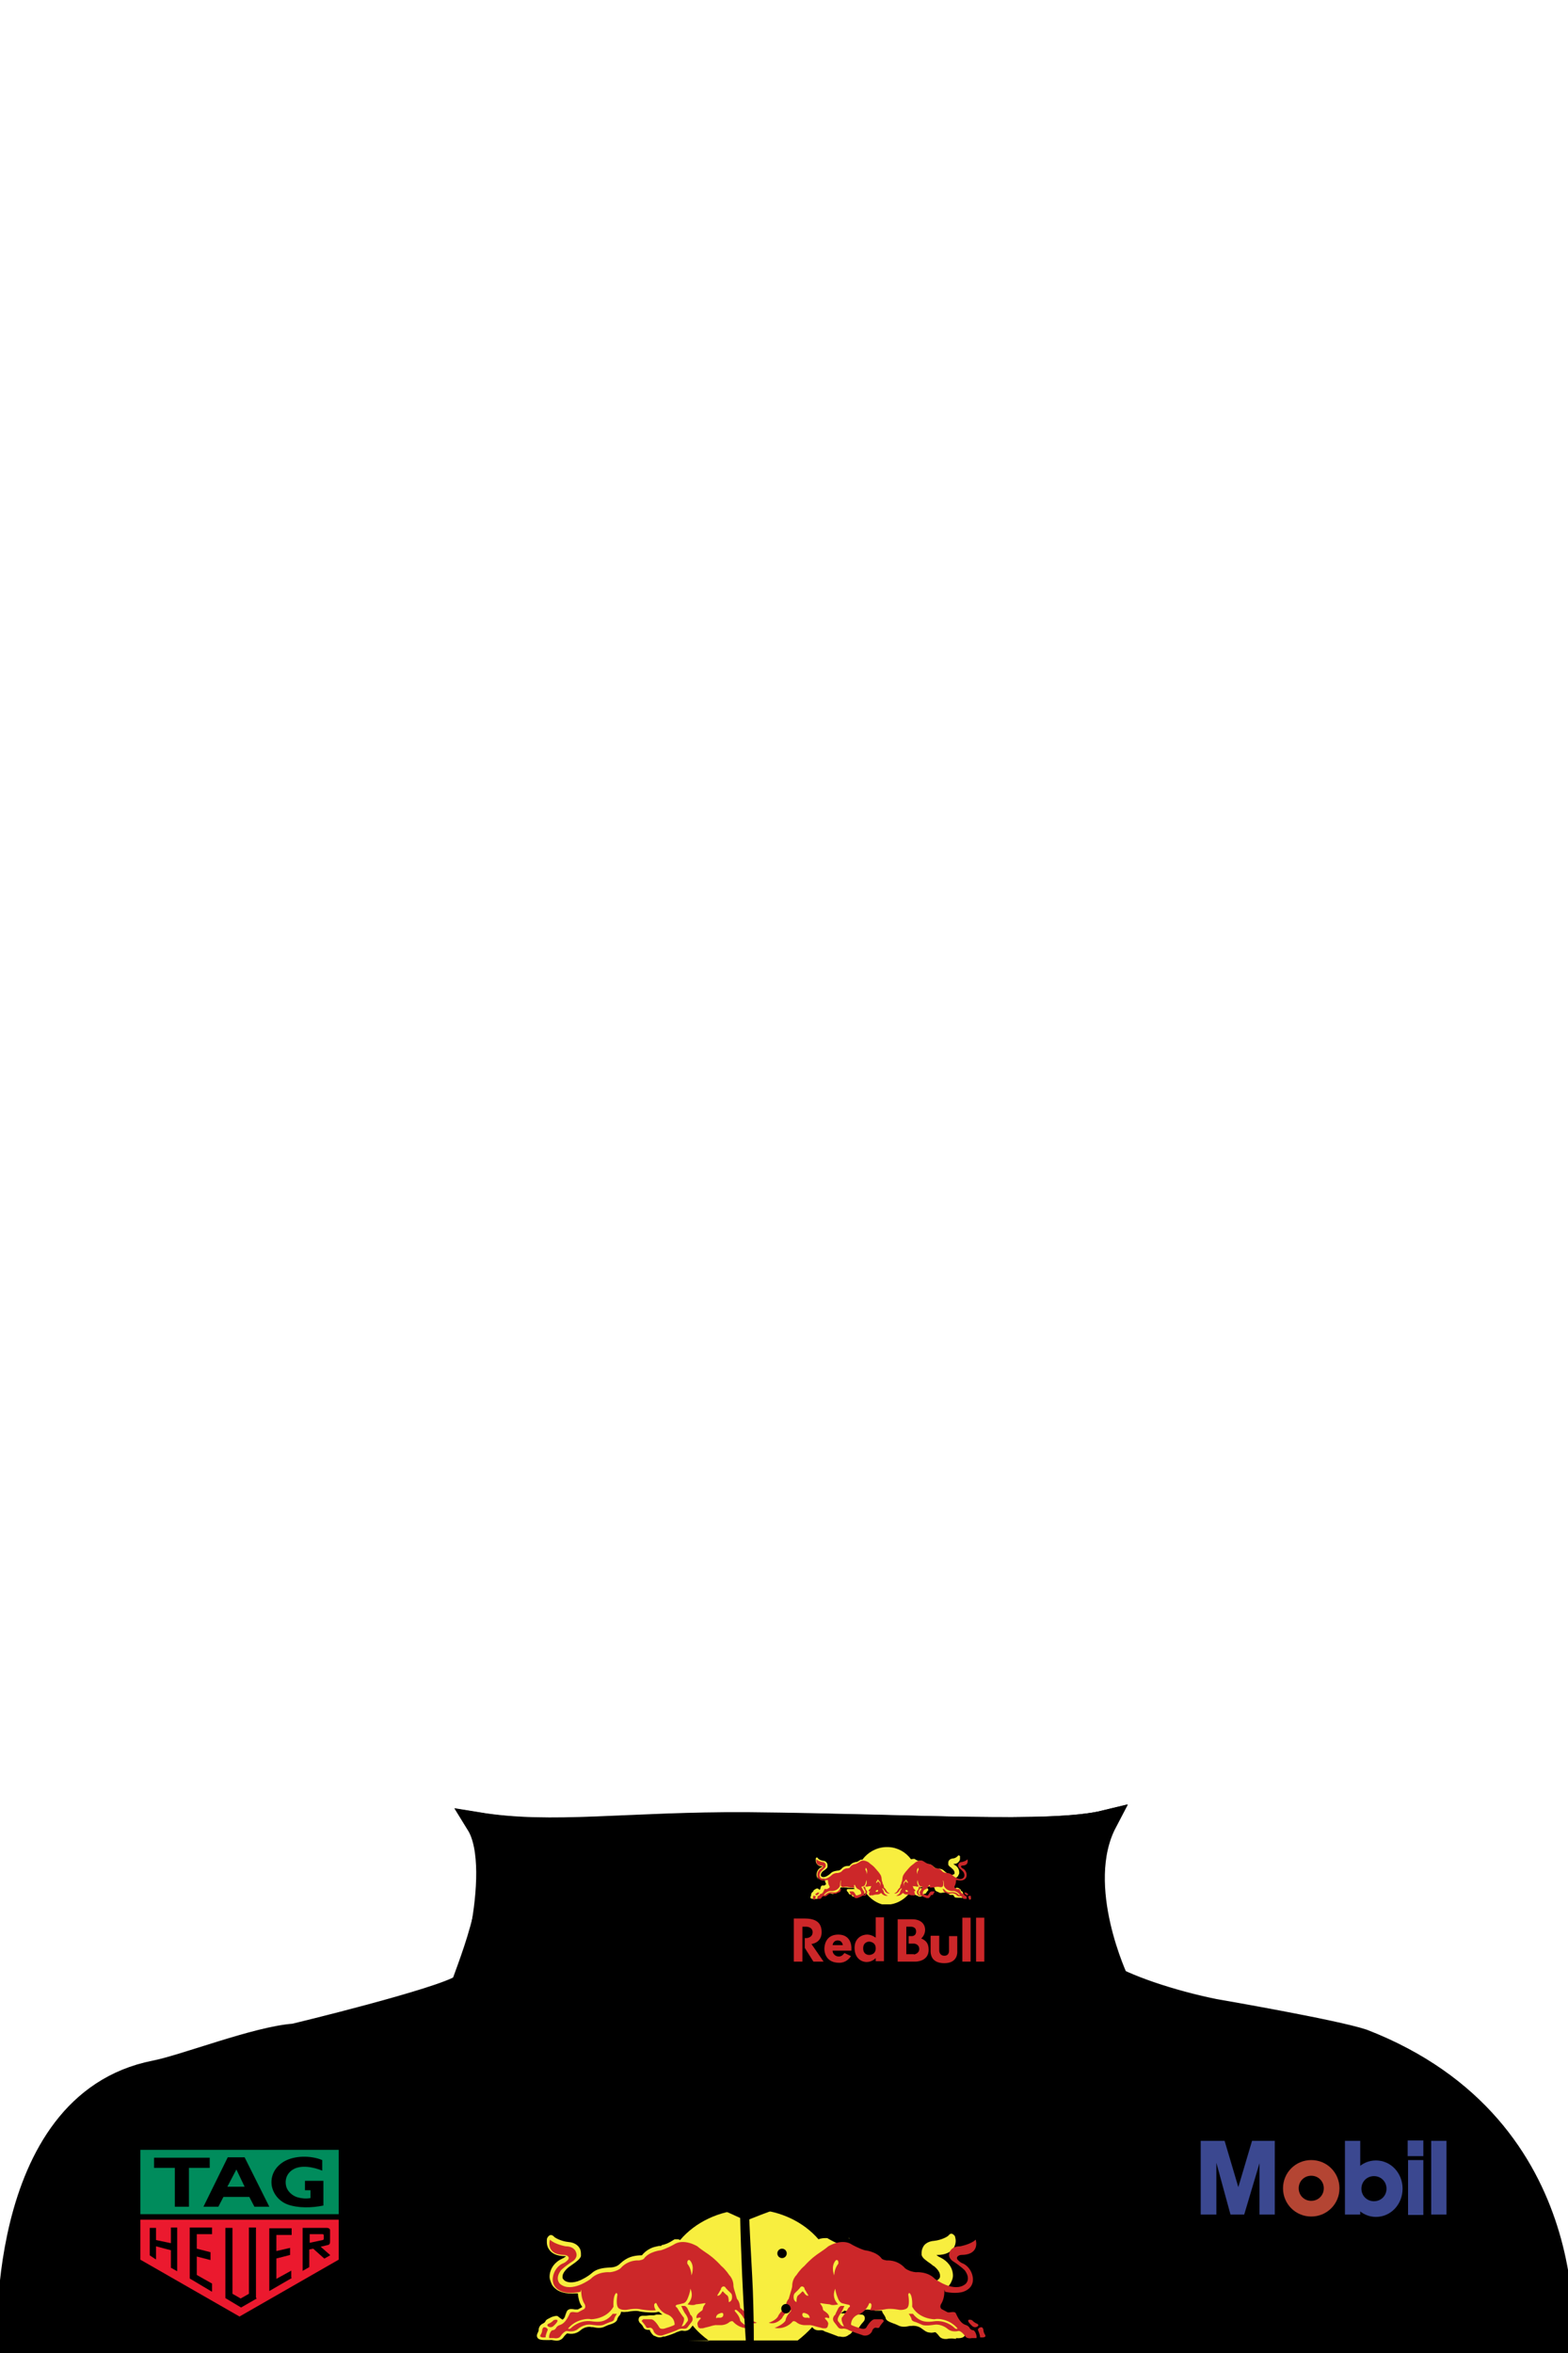 <?xml version="1.0" encoding="UTF-8"?>
<svg id="_x32_6" xmlns="http://www.w3.org/2000/svg" version="1.1" viewBox="0 0 400 600">
  <!-- Generator: Adobe Illustrator 29.4.0, SVG Export Plug-In . SVG Version: 2.1.0 Build 152)  -->
  <defs>
    <style>
      .st0 {
        stroke-miterlimit: 10;
        stroke-width: 3px;
      }
	  
	  .st0 {
        fill: $[secondary];
      } 
	  .st1 {
        fill: $[accent];
      }

      .st0, .st1, .st2 {
        stroke: #000;
      }

      .st3 {
        fill: #f8ee3f;
      }

      .st4, .st5, .st2 {
        fill: $[primary];
      }

      .st1, .st2 {
        stroke-width: 6px;
      }

      .st5, .st6, .st7, .st8, .st9, .st10 {
        fill-rule: evenodd;
      }

      .st6 {
        fill: #3b4890;
      }

      .st8 {
        fill: #eb192e;
      }

      .st11 {
        fill: #cc2729;
      }

      .st9 {
        fill: #008c5c;
      }

      .st10 {
        fill: #b44533;
      }
    </style>
  </defs>
  <g id="Layer_1">
    <g id="suit2">
      <path id="Shirt" class="st2" d="M281.2,502.8c5.6,3.7,17.7,7.7,28.6,9.9,0,0,30.8,5.3,37.9,7.7,57.4,22.3,50.4,79.7,50.4,79.7l-395.8-.2s-3.8-63.4,37.2-71.5c7.7-1.5,25.9-8.7,35.6-9.4,0,0,37.4-9,42.8-12.6.9,5.7,11.3-29.5,4-41.3,19,3.1,38.2-.2,68.9,0,42.8.4,77.3,2.9,91.1-.5-8.6,16.4-.8,38.2-.8,38.2Z"/>
      <path class="st3" d="M216.7,570.8c-.1,0-.2-.1-.3-.1h.3ZM215.5,570.5c-.1,0-.3,0-.4,0h.4ZM242.6,588.8h0s0,0,0,0ZM180.9,596.9c-1.5-1.1-3-2.4-4.2-3.9l-.4.5c-.7,1-1.7.9-2.2.8h-.1c-.2,0-.4,0-1.1.3h-.1c-.7.4-2.2.9-3.2,1.2h-.4c-1.1.5-1.8,0-2.3-.2h-.1c-.5-.4-.8-.9-1-1.3,0,0,0-.1,0-.2-.1,0-.2,0-.3,0-.9,0-1.2-.3-1.4-.7h0c-.1-.3-.6-.9-.8-1-.2-.2-.4-.6-.4-.8,0-.8.4-1,.9-1.1h1c0,0,.9-.1.9-.1.3,0,.9,0,1.1,0l.7-.2c.4,0,.9,0,1.5,0-.3-.2-.6-.4-.9-.7-.3,0-.6.1-.6.1-.8.2-3.7,0-4.7-.3-.5-.1-1.9,0-2.7.2h-.4c-.4.1-.9,0-1.3,0,0,.5-.3.9-.6,1.2-.1.2-.3.5-.3.6-.1.8-1.1,1.2-2.1,1.5-.4.1-.7.3-1,.4-1.1.6-2.2.4-3.1.2h-.4c-.7-.2-1.9,0-2.8.8-1.4,1.2-2.8.9-3.4.8-.2.1-.6.5-.9.9-.5.8-1.5,1.1-2.3.9h0c-.3,0-.8-.2-1.2-.1h-1c0,.1,0,0,0,0-.7,0-1.4,0-1.9-.3-.3-.2-.7-.7-.2-1.6.1-.2.2-.4.2-.6,0-.8.5-1.4.9-1.6.4-.2.7-.4.8-.6.1-.3.3-.5.7-.7.4-.2.9-.5,1.3-.6.4-.1,1-.3,1.3,0,.3.3,1.1.8,1.1.8.7-.5.6-1,1-1.9.4-1.1,1.5-.8,2.2-.7h0s.4,0,.4,0c0,0,.1,0,.1,0h.2c0,0,1.1-.6,1.1-.6,0,0,0,0,0,0,0,0,0-.2-.2-.4-.5-.7-.8-2-.9-3.1-.2,0-.3,0-.5,0-2.7.2-4.3-.4-5.2-1.2h0c-.5-.4-.9-.9-1.1-1.5-.2-.5-.4-1-.4-1.5,0-2.2,1.5-3.9,3.1-4.6.7-.3,1-.6,1.1-.7,0,0-.1,0-.2,0-2.2,0-3.3-.7-3.9-1.4-.5-.6-.8-1.3-.8-2.2s0-.8.2-1.2c.6-.9,1.2-.6,1.6-.2.2.3,1.8,1.2,3.7,1.4,1.4.1,2.2.7,2.6,1.2.5.6.6,1.2.6,1.8s0,.4,0,.6c-.2.7-1.1,1.4-2.4,2.3l-.7.5c-1,.8-1.6,1.7-1.6,2.4s0,.4.1.5c0,0,0,.1.1.2.5.7,1.8,1.1,3.7.5.9-.3,2.6-1.2,3.6-2.1,1.2-1.1,2.9-1.3,4.4-1.4,1.4,0,2.2-.4,2.8-1,1.8-1.7,3.4-2,5-2.1.6,0,.6,0,.7-.2.9-1,1.8-1.5,2.6-1.8.6-.2,1.2-.3,1.6-.4h.6c0-.1.1-.2.1-.2.9-.2,1.6-.4,3.3-1.5h0s0,0,0,0h0s0,0,0,0h0s0,0,0,0h0s0,0,0,0h0s0,0,0,0h0s0,0,0,0h0s0,0,0,0h0s0,0,0,0h0s0,0,0,0h0s0,0,0,0h0s0,0,0,0h0s0,0,0,0h0s0,0,0,0h0s0,0,0,0h0s0,0,0,0h0s0,0,0,0h0s0,0,0,0h0s0,0,0,0h0s0,0,0,0h0s0,0,0,0h0s0,0,0,0h0s0,0,0,0h0s0,0,0,0h0s0,0,0,0h0s0,0,0,0h0s0,0,0,0h0s0,0,0,0h0s0,0,0,0h0s0,0,0,0h0s0,0,0,0h0c0,0,.1,0,.2,0h0s0,0,0,0h0s0,0,0,0h0s0,0,0,0h0s0,0,0,0h0s0,0,0,0h0s0,0,0,0h0s0,0,0,0h0s0,0,0,0h0s0,0,0,0h0s0,0,0,0c.1,0,.2,0,.3,0h0s0,0,0,0c.1,0,.2,0,.3,0h0s0,0,0,0c.2,0,.4.1.6.2h0s0,0,0,0c3.8-4.5,9.9-7.5,16.7-7.8h0c.3,0,.7,0,1,0,.2,0,.4,0,.7,0,.1,0,.2,0,.3,0h0c.1,0,.2,0,.3,0,6.6.3,12.5,3.2,16.3,7.6.5-.2,1.1-.3,1.7-.3h0s0,0,0,0h0s0,0,0,0h0s0,0,0,0h0s0,0,0,0h0s0,0,0,0h0s0,0,0,0h0s0,0,0,0h0s0,0,0,0h0s0,0,0,0h0s0,0,0,0h0s0,0,0,0h0c.1,0,.3,0,.4,0h0s0,0,0,0h0s0,0,0,0h0s0,0,0,0h0s0,0,0,0h0s0,0,0,0h0s0,0,0,0h0s0,0,0,0h0s0,0,0,0h0s0,0,0,0h0s0,0,0,0h0c.1,0,.2,0,.3.1h0s0,0,0,0h0s0,0,0,0h0s0,0,0,0h0s0,0,0,0h0s0,0,0,0c1.2.7,1.9,1,2.5,1.3.3,0,.5.2.8.2h.1s.6.2.6.2c.3,0,.7.1,1,.2.9.3,2.1.8,3.2,2,0,0,.1.1.7.2,1.6.1,3.3.3,5,2.1.6.6,1.4.9,2.8,1,1.6.1,3.2.4,4.4,1.4,1,.9,2.7,1.8,3.6,2.1,1.9.6,3.2.2,3.7-.5.1-.1.2-.3.2-.5,0,0,0-.2,0-.3,0-.7-.6-1.6-1.6-2.4h-.1c0,0-.6-.5-.6-.5-1.3-.9-2.2-1.5-2.4-2.3,0-.2,0-.4,0-.6,0-.6.2-1.2.6-1.8.4-.5,1.2-1.1,2.6-1.2,1.9-.2,3.5-1.1,3.7-1.4.4-.5.9-.7,1.6.2.1.4.2.8.2,1.2,0,.8-.3,1.6-.8,2.2-.6.6-1.7,1.4-3.9,1.4s-.1,0-.2,0c.1.1.4.4,1.1.7,1.6.8,3.1,2.4,3.1,4.6,0,.5-.2,1.1-.4,1.5-.2.5-.5.9-.9,1.3,0,0-.1,0-.2.1-.9.7-2.4,1.3-4.9,1.2-.3,0-.5,0-.8,0,0,1.1-.4,2.4-.9,3.1-.1.2-.2.3-.2.4s0,0,0,0c0,0,1.1.6,1.1.6h.2c0,0,.1.1.1.1,0,0,.4,0,.4,0h0s0,0,0,0c.7,0,1.7-.3,2.2.7.1.3.2.5.3.8.1.5.3.8.7,1.1,0,0,.2-.2.5-.4.2-.2.4-.3.6-.5.3-.3.9-.1,1.3,0,.4.1,1,.5,1.3.6.4.2.6.4.7.7.1.3.4.5.8.6.4.2.9.8.9,1.6s0,.2,0,.3c0,0,0,.2.1.2.5.9.1,1.4-.2,1.6-.4.3-1.2.4-1.9.3v.2s-1-.1-1-.1c-.4,0-.9,0-1.2.1h0c-.7.1-1.7,0-2.2-.8,0,0,0,0,0,0-.3-.4-.7-.8-.9-.9-.3,0-.8.2-1.3.1-.5,0-1.1-.2-1.7-.7-.1,0-.2-.2-.3-.2-.9-.8-2.1-.9-2.8-.8h-.4c-.9.2-2.1.4-3.1-.2-.3-.1-.6-.3-1-.4-1-.4-2-.7-2.1-1.5,0-.1-.2-.4-.3-.6-.1-.2-.3-.4-.4-.6-.1-.2-.2-.4-.2-.6-.3,0-.6,0-1,0-.1,0-.2,0-.3,0h-.4c-.7-.2-2.2-.4-2.6-.2-.9.3-3.9.4-4.7.3,0,0-.3,0-.6-.1-.3.2-.6.5-.9.7.6,0,1.1,0,1.5,0l.7.2c.2,0,.8,0,1.1,0h.9c0,0,1,.1,1,.1.5,0,1,.3.9,1.1,0,.3-.2.6-.4.8-.1.1-.7.8-.8,1h0c-.2.4-.5.8-1.4.8-.1,0-.2,0-.3,0,0,0,0,.2,0,.2-.2.4-.5.9-1,1.2h-.1c-.4.4-1.2.8-2.3.5h-.4c-1-.4-2.4-.9-3.2-1.2h-.1c-.7-.4-.8-.4-1.1-.4h-.1c-.5,0-1.5.2-2.2-.8h0c-1.1,1.2-2.4,2.4-3.7,3.4h-28Z"/>
      <path class="st11" d="M148.3,583.8s-.2,1.9.7,3.5c0,0,.7.9,0,1.5l-1.5.8s-.2.1-.9,0c0,0-.9-.2-1.2.2,0,0-.3.7-.6,1.2,0,0-.7,1.4-1.8,1.8,0,0-.9.2-1.2.9,0,0-.3.5-.9.5,0,0-.4.1-.7,1,0,0-.2.5-.1,1,0,0,.7,0,1.2,0,0,0,1.2.3,1.7-.5,0,0,1-1.5,1.8-1.3,0,0,1.5.4,2.6-.5,0,0,1.5-1.4,3.5-1.1,0,0,2.3.4,3.1,0,0,0,1.5-.7,2-.8,0,0,.7-.2.7-.8,0,0,.4-.9.7-1.2h-1.1s-1,1.5-2.7,1.9c0,0-.9.3-2.8,0,0,0-2.7-.5-5.1,1.7,0,0-.3.4-.8.2,0,0,1.3-1.9,4.2-2.4,0,0,.9-.2,1.7,0,0,0,3.9,0,5.7-3.2,0,0-.2-2.8.7-3.5,0,0,.3,0,.3.5,0,0-.6,3,.5,3.5,0,0,.6.4,1.8.3,0,0,1.8-.4,3.3-.2,0,0,2.3.5,4.2.3,0,0-.5-.7-.4-1.5,0,0,.3-.6.6-.2,0,0,.7,2.1,2.8,2.8,0,0,1.8.6,1.8,2.6,0,0-.3.3-2.7,1,0,0-.9.2-1.2-.3,0,0-1.2-2.2-2.2-2.1h-1.9c0,.1-.7.3-.2.7,0,0,.7.8.9,1.2,0,0,0,.4.7.3,0,0,.9-.4,1.3,1,0,0,.4.7,1.2.9,0,0,.7.2,1.3-.1,0,0,3.1-1,3.7-1.4,0,0,.7-.3,1.2-.2,0,0,.9.2,1.3-.5l1-1.3s.2-.3.2-.7c0,0,0-.4-.3-.8,0,0-.4-.3-.4-.6l-.7-1.4s-.3-.4-.6-.5h-.9c0,0,.6,1.5,1.1,2.1,0,0,.6.8.6,1.4,0,0,0,.4-.2.5,0,0-.2.3-.3.4,0,0-.3.5-.5.6,0,0-.4.2-.5.2,0,0-.2,0,0-.2,0,0,.5-1,.5-1.5,0,0,.1-.5-.3-.8,0,0-1-1.4-1.2-1.8,0,0-.3-.6-.5-.6,0,0-.4-.4.2-.6,0,0,1.4-.3,1.7-.4,0,0,.7-.2,1.1-1.4,0,0,.6-1.4.6-2.3,0,0,1.2,2-.7,4,0,0,1.5.4,2.1,0,0,0,1.9-.2,2.2-.3,0,0,.5,0,.2.2,0,0-.6.7-.6,1.2,0,0,0,.4-.4.6,0,0-1.1.7-1.2,1.3,0,0-.2.6.2.5,0,0,.6-.3.9,0,0,0,0,0-.2.3,0,0-.6.5-.7,1.1,0,0,.1.8.3,1,0,0,.3.3.7.2,0,0,.1,0,.3,0,0,0,.2,0,.8-.2,0,0,.9-.2,1.2-.3,0,0,1.1-.4,1.7-.3,0,0,.4,0,.8,0,0,0,1.4.1,2.4-.8,0,0,.7-.5,1,0,0,0,1.7,2,4.5,1.5,0,0-2.2-.8-2.8-1.9,0,0,0-.9-1.2-2.2,0,0-.4-.4,0-.5,0,0,.2-.1.6.3,0,0,1.1.9,1.5,1.8,0,0,1.4,1.8,3.4,1.2,0,0-1.6-.5-2.3-1.5,0,0-.5-1.3-2-2.3,0,0,0-1.5-.8-2.3,0,0-.4-1.4-.5-1.7,0,0-.4-1.2-.4-1.6,0,0,.1-1.6-1.1-2.8,0,0-.8-1.3-2-2.3,0,0-.9-1-1.6-1.6,0,0-.9-.9-2.9-2.2,0,0-.9-.6-1.6-1.2,0,0-3.5-2.2-6.1-.4,0,0-1.8,1-3.2,1.4,0,0-3,.3-4.3,2.1,0,0-.1.3-1.3.5,0,0-2.7-.3-4.7,2,0,0-.9.8-2.7,1,0,0-3-.3-4.9,1.7,0,0-4.9,3.7-7.8,1.3,0,0-1.5-1.2.2-3.5,0,0,1.1-1.1,3-2.3,0,0,1.5-.9.8-2.4,0,0-.4-1.4-2.6-1.4,0,0-2.8-.5-4-1.7,0,0-1.3,3.9,3.8,3.9,0,0,1.3.2.9,1.1,0,0-.6.8-1.5,1.1,0,0-1.5.6-2.2,2.5,0,0-1.5,3.4,2.2,4.7,1.4.4,3.1.3,4.6,0h0ZM141.1,591.7c.2-.1.5-.2.8-.2.6.1.2.6.2.6-.2.4-1,1.1-1,1.1-.7.5-1.3,0-1.3,0-.5-.4.2-.7.2-.7.4-.1,1.1-.7,1.1-.7ZM139.6,593.8s.2.1.1.4c0,0-.6,1.3-.5,1.8,0,0-1.2.2-1.4-.3,0,0,0-.2.2-.5,0,0,.2-.3.3-.8,0,0,0-1.3.9-.9.2,0,.3.2.5.4h0ZM182.9,591.1c-.2,0-.3,0-.2-.3.1-.6.7-.8.7-.8,1-.5,1.1,0,1.1,0,.2.9-.7,1-.7,1-.2,0-.9,0-.9,0ZM185.9,587c0-.4,0-1.4-.4-1.7-.2-.1-.9-.8-.9-.8-.1-.2-.2-.2-.2-.2-.2,0-.3.3-.3.3-.5.9-1.1.8-1.1.8,0-.2.1-.3.1-.3.3-.4.5-.9.8-1.3,0-.2.1-.4.1-.4.5-.7,1-.2,1-.2.2.4,1.4,1.5,1.4,1.5.3.3.3.5.3.5.3,1.6-.7,1.8-.7,1.8h0ZM175.4,577.2c-.2-.2,0-.5,0-.7.4-.5.7,0,.7,0,1.2,1.5.3,3.7.3,3.7-.1-2-1.1-3-1.1-3h0ZM240.9,583.8s.2,1.9-.7,3.5c0,0-.7.9,0,1.5l1.5.8s.2.1.9,0c0,0,.9-.2,1.2.2,0,0,.3.7.6,1.2,0,0,.7,1.4,1.8,1.8,0,0,.9.2,1.2.9,0,0,.3.5.9.5,0,0,.4.1.7,1,0,0,.2.5.1,1,0,0-.7,0-1.2,0,0,0-1.2.3-1.7-.5,0,0-1-1.5-1.8-1.3,0,0-1.5.4-2.6-.5,0,0-1.5-1.4-3.5-1.1,0,0-2.3.4-3.1,0,0,0-1.5-.7-2-.8,0,0-.7-.2-.7-.8,0,0-.4-.9-.7-1.2h1.1s1,1.5,2.7,1.9c0,0,.9.3,2.8,0,0,0,2.7-.5,5.1,1.7,0,0,.3.4.8.2,0,0-1.3-1.9-4.2-2.4,0,0-.9-.2-1.7,0,0,0-3.9,0-5.7-3.2,0,0,.2-2.8-.7-3.5,0,0-.3,0-.3.5,0,0,.6,3-.5,3.5,0,0-.6.4-1.8.3,0,0-1.8-.4-3.3-.2,0,0-2.3.5-4.2.3,0,0,.5-.7.4-1.5,0,0-.3-.6-.6-.2,0,0-.7,2.1-2.8,2.8,0,0-1.8.6-1.8,2.6,0,0,.3.3,2.7,1,0,0,.9.2,1.2-.3,0,0,1.2-2.2,2.2-2.1h1.9c0,.1.6.3.2.7,0,0-.7.8-.9,1.2,0,0,0,.4-.7.3,0,0-.9-.4-1.3,1,0,0-.4.7-1.2.9,0,0-.7.2-1.3-.1,0,0-3.1-1-3.7-1.4,0,0-.7-.3-1.2-.2,0,0-.9.2-1.3-.5l-1-1.3s-.2-.3-.2-.7c0,0,0-.4.3-.8,0,0,.4-.3.4-.6l.7-1.4s.3-.4.6-.5h.9c0,0-.6,1.5-1.1,2.1,0,0-.6.8-.6,1.4,0,0,0,.4.2.5,0,0,.2.3.3.4,0,0,.3.5.5.6,0,0,.4.2.5.2,0,0,.2,0,0-.2,0,0-.5-1-.5-1.5,0,0-.1-.5.3-.8,0,0,1-1.4,1.2-1.8,0,0,.3-.6.5-.6,0,0,.4-.4-.2-.6,0,0-1.4-.3-1.7-.4,0,0-.7-.2-1.1-1.4,0,0-.6-1.4-.6-2.3,0,0-1.2,2,.7,4,0,0-1.5.4-2.1,0,0,0-1.9-.2-2.2-.3,0,0-.5,0-.2.2,0,0,.6.7.6,1.2,0,0,0,.4.4.6,0,0,1.1.7,1.2,1.3,0,0,.2.6-.2.5,0,0-.6-.3-.9,0,0,0,0,0,.2.3,0,0,.6.5.7,1.1,0,0-.1.8-.3,1,0,0-.3.3-.7.2,0,0-.1,0-.3,0,0,0-.2,0-.8-.2,0,0-.9-.2-1.2-.3,0,0-1.1-.4-1.7-.3,0,0-.4,0-.8,0,0,0-1.4.1-2.4-.8,0,0-.7-.5-1,0,0,0-1.7,2-4.5,1.5,0,0,2.2-.8,2.8-1.9,0,0,0-.9,1.2-2.2,0,0,.4-.4,0-.5,0,0-.2-.1-.6.3,0,0-1.1.9-1.5,1.8,0,0-1.4,1.8-3.4,1.2,0,0,1.6-.5,2.3-1.5,0,0,.5-1.3,2-2.3,0,0,0-1.5.8-2.3,0,0,.4-1.4.5-1.7,0,0,.4-1.2.4-1.6,0,0-.1-1.6,1.1-2.8,0,0,.8-1.3,2-2.3,0,0,.9-1,1.6-1.6,0,0,.9-.9,2.9-2.2,0,0,.9-.6,1.6-1.2,0,0,3.5-2.2,6.1-.4,0,0,1.8,1,3.2,1.4,0,0,3,.3,4.3,2.1,0,0,.1.3,1.3.5,0,0,2.7-.3,4.7,2,0,0,.9.8,2.7,1,0,0,3-.3,4.9,1.7,0,0,4.9,3.7,7.8,1.3,0,0,1.5-1.2-.2-3.5,0,0-1.1-1.1-3-2.3,0,0-1.5-.9-.8-2.4,0,0,.4-1.4,2.6-1.4,0,0,2.8-.5,4-1.7,0,0,1.3,3.9-3.8,3.9,0,0-1.3.2-.9,1.1,0,0,.6.8,1.5,1.1,0,0,1.5.6,2.2,2.5,0,0,1.5,3.4-2.2,4.7-1.4.4-3.1.3-4.6,0h0ZM248.1,591.7c-.2-.1-.5-.2-.8-.2-.6.1-.2.6-.2.6.2.4,1,1.1,1,1.1.7.5,1.3,0,1.3,0,.5-.4-.2-.7-.2-.7-.4-.1-1.1-.7-1.1-.7ZM249.6,593.8s-.2.1-.1.4c0,0,.6,1.3.5,1.8,0,0,1.2.2,1.4-.3,0,0,0-.2-.2-.5,0,0-.2-.3-.3-.8,0,0,0-1.3-.9-.9-.2,0-.3.2-.5.4h0ZM206.3,591.1c.2,0,.3,0,.2-.3-.1-.6-.7-.8-.7-.8-1-.5-1.1,0-1.1,0-.2.9.7,1,.7,1,.2,0,.9,0,.9,0h0ZM203.2,587c0-.4,0-1.4.4-1.7.2-.1.9-.8.9-.8.1-.2.2-.2.2-.2.2,0,.4.3.4.3.5.9,1.1.8,1.1.8,0-.2-.1-.3-.1-.3-.3-.4-.5-.9-.8-1.3,0-.1-.1-.2-.1-.4-.5-.7-1-.2-1-.2-.2.4-1.4,1.5-1.4,1.5-.2.2-.2.3-.3.5-.3,1.6.7,1.8.7,1.8h0ZM213.8,577.2c.2-.2,0-.5,0-.7-.4-.5-.7,0-.7,0-1.2,1.5-.3,3.7-.3,3.7.1-2,1.1-3,1.1-3h0Z"/>
      <path class="st0" d="M190.3,564.6s-65.2-31-81.4-16.7c-10.7-6.8-31.3-17.7-46.2-8.3-5.2-6.3-24.9-9.1-24.9-9.1l12.3-5,17.7-4.7,17.2-3.9,13-3.1,13.6-4.7,11.7-2.6h15.7l132.3-.8h12.3l5.7,1.6,7.8,3.1,14.9,3.1,24.5,5,9.4,1.6,9.7,4.4,11.3,7.8s-30.8-2.6-37,7.8c-9.1-3.4-29.5-7-47.2,9.9-22.7-13.6-92.3,14.6-92.3,14.6Z"/>
      <path d="M196,505.5c-12.2,8.8-5.5,94.8-5.5,94.8h1.8s.1-10.1-.4-19.6-.7-12.2-.9-18.9c-.4-18.4,1.1-37.7,2.7-43.5,3.4-12.1,2.3-12.7,2.3-12.7Z"/>
      <circle cx="200.5" cy="523.5" r="1.2"/>
      <circle cx="199.5" cy="538.7" r="1.2"/>
      <circle cx="198.5" cy="556.7" r="1.2"/>
      <circle cx="199.5" cy="574.6" r="1.2"/>
      <circle cx="200.5" cy="588.7" r="1.2"/>
    </g>
  </g>
  <path id="Shirt-neck" class="st1" d="M118,506.4c3.8-10.5,11.4-29.4,4.1-41.2,19,3.1,38.2-.2,68.9,0,42.8.4,77.2,2.7,91-.6-8.6,16.4,3.1,40.7,3.1,40.7l-167.1,1.2Z"/>
  <path d="M173.1,467.8c-5.5,3.5-2.4,37.7-2.4,37.7h.8s-.9-27.8.6-32.6,1-5.1,1-5.1Z"/>
  <circle cx="175.9" cy="479.2" r="1.2"/>
  <circle cx="175.9" cy="491.3" r="1.2"/>
  <g>
    <path class="st10" d="M327.3,558c0-4,3.2-7.2,7.2-7.2s7.2,3.2,7.2,7.2-3.2,7.2-7.2,7.2-7.2-3.2-7.2-7.2h0ZM334.5,561.2c1.8,0,3.2-1.4,3.2-3.2s-1.4-3.2-3.2-3.2-3.2,1.4-3.2,3.2,1.4,3.2,3.2,3.2h0Z"/>
    <path class="st6" d="M306.3,545.9h6.1l3.5,11.8,3.5-11.8h5.8v18.8h-3.9v-13.1l-3.9,13.1h-3.5l-3.6-13.2v13.2h-4v-18.9ZM343.1,545.9h3.9v18.8h-3.9v-18.8Z"/>
    <path class="st6" d="M344.2,558.1c0-4,3-7.2,6.8-7.2s6.8,3.2,6.8,7.2-3,7.2-6.8,7.2c-3.7,0-6.8-3.2-6.8-7.2ZM350.5,561.3c1.8,0,3.2-1.4,3.2-3.2,0-1.8-1.4-3.2-3.2-3.2h0c-1.8,0-3.2,1.4-3.2,3.2,0,1.8,1.4,3.2,3.2,3.2ZM365.1,545.9h3.9v18.8h-3.9v-18.8ZM359.2,550.8h3.9v14h-3.9v-14h0ZM363.1,549.8v-4h-4v4h4Z"/>
    <path class="st7" d="M350.7,592v-22.6h-22.6v22.6h22.6Z"/>
    <path class="st5" d="M338.4,571.1h3.7v18.9h-4.1v-14.7h-2.8v-2.7s2.6.5,3.2-1.4h0Z"/>
  </g>
  <g id="layer1">
    <path id="path39462" class="st7" d="M32.9,577.9v-32.6h56.5s0,32.6,0,32.6l-28.2,16.2-28.2-16.2Z"/>
    <path id="path39464" class="st4" d="M34.4,546.7h0v30.4l26.8,15.4h0s0,0,0,0l26.7-15.4h0v-30.4h-53.5Z"/>
    <path id="path39466" class="st9" d="M35.8,548.2v16.4h50.6v-16.4h-50.6Z"/>
    <path id="path39468" class="st8" d="M35.8,566v10.2l25.3,14.5,25.3-14.5v-10.2h-50.6Z"/>
    <path id="path39470" class="st5" d="M48.2,562.7v-9.9h5.3v-2.6h-14.2v2.6h5.3v9.9h3.7Z"/>
    <path id="path39472" class="st5" d="M82.5,562.4c-2.9.6-6.5.7-9.2-.3-2.3-.9-3.7-2.9-4-4.9-.3-2.4.8-4.6,3.1-6,2.7-1.6,6.9-1.6,9.8-.4v2.7c-2.2-.9-5.5-1.6-7.6-.2-1.5,1-2,2.6-1.6,4.2.3,1.2,1.5,2.4,2.9,2.8,1,.3,2.2.4,3.3.2v-2h-1.4s0-2.4,0-2.4h4.7v6.5Z"/>
    <path id="path39474" class="st5" d="M60.3,553.2l-2.3,4.4h4.4l-2.1-4.4ZM57,560.2l-1.3,2.5h-3.8l6.2-12.6h4.3l6.3,12.6h-3.8l-1.3-2.5h-6.5Z"/>
    <path id="path39476" class="st4" d="M65.3,585.9v-17.9h0c0,0-1.8,0-1.8,0h0v16.9l-2.1,1.2-2.1-1.2v-16.8h0c0,0-1.8,0-1.8,0h0s0,0,0,0v17.9h0c0,0,4,2.4,4,2.4h0l4-2.3h0Z"/>
    <path id="path39478" class="st4" d="M54,584.3h.1v-2h0c0,0-3.9-2.2-3.9-2.2v-4.7l3.5.9h0v-2h0c0,0-3.5-.9-3.5-.9v-3.7h3.9v-1.7h0c0,0-5.7,0-5.7,0h0v13h0c0,0,5.7,3.4,5.7,3.4Z"/>
    <path id="path39480" class="st4" d="M74.3,580.7v-1.7h0c0,0,0,0,0,0l-3.8,2.1v-5.2l3.5-.9h0v-1.8h0c0,0,0,0,0,0l-3.5.8v-4.1h3.9v-1.7h0c0,0-5.7,0-5.7,0h0v16h0c0,0,0,0,0,0l5.7-3.3h0Z"/>
    <path id="path39482" class="st4" d="M43.5,578.2l1.6.9h.1v-11.1h0c0,0-1.6,0-1.6,0h0v4l-3.8-.8v-3.1h0c0,0-1.6,0-1.6,0h0s0,0,0,0v7h0c0,0,1.5,1,1.5,1h.1v-3.3l3.8,1v4.5h0Z"/>
    <path id="path39484" class="st4" d="M79,569.7h3.3c.1,0,.3.1.3.3v.8c0,.2,0,.3-.3.4l-3.3.7v-2.2ZM77.3,579h0l1.6-.9h0v-4.5l1-.2,2.8,2.5h.1s1.4-.8,1.4-.8h0c0,0,0-.1,0-.1l-2.4-2.1,1.7-.4c.6-.1.7-.4.7-1v-2.8c0-.4-.4-.6-.8-.6h-6.2v11h0"/>
  </g>
  <g id="puma">
    <g id="M-02-Footer_desktop">
      <g id="puma_logo_footer">
        <path id="Shape" class="st4" d="M91.8,519.4c-.1,0-.3.5-.6.8-.2.2-.4.2-.6.4,0,0,0,.2,0,.4-.1.3-.5.3-.5.6s.3.4.6.7c.2.2.3.3.5.4.2,0,.6-.2.9,0,.3,0,.5.1.6.4s0,.6-.3.5c-.1,0-.6-.2-1.1-.1-.7,0-1.4.3-1.5,1,0,.4.5.9.9.8.3,0,.2-.5.4-.7.3-.2,1.6.8,2.9.8s.9-.1,1.3-.5c0,0,0-.1.1-.1s.1,0,.2,0c1,.8,1.8,2.5,5.6,2.5.5,0,1.1.2,1.6.7.4.4.7,1,.9,1.7.4,1,1.1,1.9,2.1,2.9,0,0,.9.7,1,.7,0,0,0,.2,0,.2,0,.6-.1,2.4,1.3,2.5.3,0,.3-.2.3-.4,0-.3,0-.6.1-.9.2-.4-.5-.6-.5-1.6,0-.7-.6-.6-.9-1.1-.2-.3-.3-.5-.3-.9,0-2.2-.5-3.6-.7-3.9-.2-.3-.4-.4-.2-.5,1.1-.7,1.4-1.4,1.4-1.4.6-1.4,1.1-2.7,1.9-3.2.1-.1.5-.4.8-.5.7-.3,1.1-.5,1.3-.7.3-.3.6-1,.3-1.3-.4-.5-1-.1-1.3,0-2.1,1.2-2.4,3.4-3.1,4.6-.6,1-1.5,1.7-2.3,1.8-.6,0-1.3,0-2-.4-1.6-.7-2.5-1.6-2.8-1.8-.4-.3-3.8-3.6-6.6-3.8,0,0-.3-.7-.4-.7-.2,0-.4.4-.6.5-.2,0-.4-.4-.5-.4Z"/>
      </g>
    </g>
  </g>
  <g id="puma1" data-name="puma">
    <g id="M-02-Footer_desktop1" data-name="M-02-Footer_desktop">
      <g id="puma_logo_footer1" data-name="puma_logo_footer">
        <path id="Shape1" data-name="Shape" class="st4" d="M297.1,518.3c-.1,0-.3.5-.6.8-.2.2-.4.2-.6.4,0,0,0,.2,0,.4-.1.3-.5.3-.5.6s.3.4.6.7c.2.2.3.3.5.4.2,0,.6-.2.9,0,.3,0,.5.1.6.4s0,.6-.3.5c-.1,0-.6-.2-1.1-.1-.7,0-1.4.3-1.5,1,0,.4.5.9.9.8.3,0,.2-.5.4-.7.3-.2,1.6.8,2.9.8s.9-.1,1.3-.5c0,0,0-.1.1-.1s.1,0,.2,0c1,.8,1.8,2.5,5.6,2.5.5,0,1.1.2,1.6.7.4.4.7,1,.9,1.7.4,1,1.1,1.9,2.1,2.9,0,0,.9.7,1,.7,0,0,0,.2,0,.2,0,.6-.1,2.4,1.3,2.5.3,0,.3-.2.3-.4,0-.3,0-.6.1-.9.2-.4-.5-.6-.5-1.6,0-.7-.6-.6-.9-1.1-.2-.3-.3-.5-.3-.9,0-2.2-.5-3.6-.7-3.9-.2-.3-.4-.4-.2-.5,1.1-.7,1.4-1.4,1.4-1.4.6-1.4,1.1-2.7,1.9-3.2.1-.1.5-.4.8-.5.7-.3,1.1-.5,1.3-.7.3-.3.6-1,.3-1.3-.4-.5-1-.1-1.3,0-2.1,1.2-2.4,3.4-3.1,4.6-.6,1-1.5,1.7-2.3,1.8-.6,0-1.3,0-2-.4-1.6-.7-2.5-1.6-2.8-1.8-.4-.3-3.8-3.6-6.6-3.8,0,0-.3-.7-.4-.7-.2,0-.4.4-.6.5-.2,0-.4-.4-.5-.4Z"/>
      </g>
    </g>
  </g>
  <path class="st3" d="M226.2,486.4s0,0,.1,0h-.1ZM226.5,486.5c0,0,.1,0,.2,0h-.2ZM226.9,486.5s0,0,.1,0h-.1ZM227.1,486.5s0,0,.1,0h-.1ZM227.3,486.5s0,0,.1,0h-.1ZM227.5,486.5c.1,0,.2,0,.3,0h-.3ZM227.9,486.5c0,0,.1,0,.2,0h-.2ZM228.1,486.5s0,0,.1,0h-.1ZM228.2,486.5s0,0,.1,0h-.1ZM228.6,486.5s0,0,.1,0h-.1ZM235.3,474.1s0,0-.1,0h.1ZM234.9,474c0,0-.1,0-.2,0h.2ZM244.5,481.4h0s0,0,0,0ZM208.8,479.3c-.2-.2-.3-.4-.4-.6,0-.2-.1-.4-.1-.6,0-.9.5-1.6,1.1-1.9.3-.1.4-.2.4-.3,0,0,0,0,0,0-.8,0-1.2-.3-1.4-.6-.2-.2-.3-.5-.3-.9s0-.3,0-.5c.2-.4.4-.3.6,0,0,.1.6.5,1.3.6.5,0,.8.3.9.5.2.2.2.5.2.7s0,.2,0,.3c0,.3-.4.6-.8.9l-.3.2c-.4.3-.6.7-.6,1s0,.2,0,.2c0,0,0,0,0,0,.2.3.6.5,1.3.2.3-.1.9-.5,1.3-.9.4-.4,1-.5,1.6-.6.5,0,.8-.2,1-.4.6-.7,1.2-.8,1.8-.8.2,0,.2,0,.3,0,.3-.4.6-.6.9-.8.2,0,.4-.1.6-.2h.2s0,0,0,0c.3,0,.5-.2,1.2-.6h0s0,0,0,0h0s0,0,0,0h0s0,0,0,0h0s0,0,0,0h0s0,0,0,0h0s0,0,0,0h0s0,0,0,0h0s0,0,0,0h0s0,0,0,0h0s0,0,0,0h0s0,0,0,0h0s0,0,0,0h0s0,0,0,0h0s0,0,0,0h0s0,0,0,0h0s0,0,0,0h0s0,0,0,0h0s0,0,0,0h0s0,0,0,0h0s0,0,0,0h0s0,0,0,0h0s0,0,0,0h0s0,0,0,0h0s0,0,0,0h0s0,0,0,0h0s0,0,0,0h0s0,0,0,0h0s0,0,0,0h0s0,0,0,0h0s0,0,0,0h0s0,0,0,0h0s0,0,0,0h0s0,0,0,0h0s0,0,0,0h0s0,0,0,0h0s0,0,0,0h0s0,0,0,0h0s0,0,0,0h0s0,0,0,0h0s0,0,0,0h0s0,0,0,0c0,0,0,0,.1,0h0s0,0,0,0c0,0,0,0,.1,0h0s0,0,0,0c0,0,.1,0,.2,0h0s0,0,0,0c1.3-1.8,3.5-3.1,5.9-3.2h0c.1,0,.2,0,.4,0,0,0,.2,0,.2,0,0,0,0,0,.1,0h0s0,0,.1,0c2.3.1,4.4,1.3,5.7,3.1.2,0,.4-.1.6-.1h0s0,0,0,0h0s0,0,0,0h0s0,0,0,0h0s0,0,0,0h0s0,0,0,0h0s0,0,0,0h0s0,0,0,0h0s0,0,0,0h0s0,0,0,0h0s0,0,0,0h0s0,0,0,0h0c0,0,.1,0,.2,0h0s0,0,0,0h0s0,0,0,0h0s0,0,0,0h0s0,0,0,0h0s0,0,0,0h0s0,0,0,0h0s0,0,0,0h0s0,0,0,0h0s0,0,0,0h0s0,0,0,0h0s0,0,.1,0h0s0,0,0,0h0s0,0,0,0h0s0,0,0,0h0s0,0,0,0h0s0,0,0,0c.4.3.7.4.9.5,0,0,.2,0,.3,0h0s.2,0,.2,0c.1,0,.2,0,.4,0,.3.1.7.3,1.1.8,0,0,0,0,.3,0,.6,0,1.1.1,1.8.8.2.2.5.4,1,.4.6,0,1.1.1,1.6.6.4.4,1,.7,1.3.9.7.2,1.1,0,1.3-.2,0,0,0-.1,0-.2,0,0,0,0,0-.1,0-.3-.2-.7-.6-1h0s-.2-.2-.2-.2c-.4-.3-.8-.6-.8-.9,0,0,0-.2,0-.3,0-.2,0-.5.2-.7.1-.2.4-.4.9-.5.7,0,1.2-.5,1.3-.6.1-.2.3-.3.6,0,0,.2,0,.3,0,.5,0,.3,0,.6-.3.9-.2.3-.6.6-1.4.6s0,0,0,0c0,0,.1.1.4.3.6.3,1.1,1,1.1,1.9,0,.2,0,.4-.2.6,0,.2-.2.4-.3.5,0,0,0,0,0,0-.3.3-.9.5-1.7.5,0,0-.2,0-.3,0,0,.4-.1,1-.3,1.2,0,0,0,.1,0,.2s0,0,0,0c0,0,.4.2.4.2h0s0,0,0,0c0,0,.1,0,.1,0h0s0,0,0,0c.2,0,.6-.1.8.3,0,.1,0,.2,0,.3,0,.2,0,.3.3.4,0,0,0,0,.2-.1,0,0,.1-.1.2-.2.1-.1.3,0,.5,0,.2,0,.3.2.5.3.1,0,.2.2.2.3,0,.1.1.2.3.3.1,0,.3.3.3.7s0,0,0,.1c0,0,0,0,0,0,.2.4,0,.6,0,.7-.1.1-.4.2-.7.1h0c0,0-.4,0-.4,0-.1,0-.3,0-.4,0h0c-.3,0-.6,0-.8-.3,0,0,0,0,0,0,0-.2-.2-.3-.3-.4-.1,0-.3,0-.5,0-.2,0-.4,0-.6-.3,0,0,0,0-.1,0-.3-.3-.7-.4-1-.3h-.2c-.3,0-.7.2-1.1,0,0,0-.2-.1-.4-.2-.3-.1-.7-.3-.7-.6,0,0,0-.2-.1-.2,0,0,0-.2-.1-.2,0,0,0-.2,0-.3-.1,0-.2,0-.3,0,0,0,0,0-.1,0h-.1c-.2,0-.8-.2-.9,0-.3.1-1.4.2-1.7.1,0,0-.1,0-.2,0,0,0-.2.2-.3.3.2,0,.4,0,.5,0h.3c0,0,.3,0,.4,0h.3s.3,0,.3,0c.2,0,.3.1.3.4,0,.1,0,.2-.2.3,0,0-.2.3-.3.4h0c0,.2-.2.3-.5.3,0,0,0,0-.1,0,0,0,0,0,0,0,0,.2-.2.4-.4.5h0c-.2.1-.4.3-.8.2h-.1c-.3-.2-.9-.4-1.1-.5h0c-.2-.2-.3-.2-.4-.2h0c-.2,0-.5,0-.8-.3h0c-1.1,1.5-2.9,2.7-4.9,3h0c0,0-.1,0-.2,0h0s0,0,0,0c0,0,0,0-.1,0h0s-.1,0-.1,0h0s0,0-.1,0h0s0,0-.1,0h0c0,0-.1,0-.2,0h0c-.1,0-.2,0-.3,0h0s0,0-.1,0h0s0,0-.1,0h0s0,0-.1,0h0s0,0,0,0h0c0,0-.1,0-.2,0h0s-.1,0-.1,0h0s0,0-.1,0h0s0,0,0,0c0,0-.1,0-.2,0h0s0,0,0,0h0c0,0-.1,0-.2,0h0c-1.7-.5-3.2-1.6-4.2-3.1v.2c-.4.4-.7.4-.9.3h0c0,0-.1,0-.4.1h0c-.3.2-.8.3-1.1.5h-.1c-.4.2-.6,0-.8,0h0c-.2-.2-.3-.4-.4-.5,0,0,0,0,0,0,0,0,0,0-.1,0-.3,0-.4-.1-.5-.3h0c0-.1-.2-.4-.3-.4,0,0-.1-.2-.2-.3,0-.3.1-.4.3-.4h.3s.3,0,.3,0c.1,0,.3,0,.4,0h.3c.1-.1.3,0,.5,0-.1,0-.2-.2-.3-.3,0,0-.2,0-.2,0-.3,0-1.3,0-1.7-.1-.2,0-.7,0-.9,0h-.1c-.2,0-.3,0-.5,0,0,.2-.1.4-.2.5,0,0-.1.2-.1.2,0,.3-.4.5-.7.6-.1,0-.3.1-.4.2-.4.2-.8.2-1.1,0h-.2c-.3,0-.7,0-1,.3-.5.5-1,.4-1.2.3,0,0-.2.2-.3.4-.2.3-.5.4-.8.4h0c-.1,0-.3,0-.4,0h-.4s0,0,0,0c-.2,0-.5,0-.7-.1-.1,0-.3-.3,0-.7,0,0,0-.2,0-.2,0-.3.2-.6.3-.7.1,0,.2-.1.3-.3,0-.1.1-.2.2-.3.1,0,.3-.2.5-.3.2,0,.4-.1.5,0,.1.1.4.3.4.3.2-.2.2-.4.3-.8.2-.4.5-.3.8-.3h0s.1,0,.1,0c0,0,0,0,0,0h0s.4-.3.4-.3c0,0,0,0,0,0,0,0,0,0,0-.2-.2-.3-.3-.8-.3-1.2,0,0-.1,0-.2,0-.9,0-1.5-.2-1.8-.5h0Z"/>
  <path class="st11" d="M211.2,479.4s0,.8.3,1.4c0,0,.3.4,0,.6l-.5.3s0,0-.3,0c0,0-.3,0-.4,0,0,0,0,.3-.2.5,0,0-.2.6-.6.7,0,0-.3,0-.4.3,0,0-.1.2-.3.2,0,0-.2,0-.3.4,0,0,0,.2,0,.4,0,0,.3,0,.4,0,0,0,.4.1.6-.2,0,0,.4-.6.6-.5,0,0,.5.2.9-.2,0,0,.5-.6,1.3-.5,0,0,.8.2,1.1,0,0,0,.5-.3.7-.3,0,0,.2,0,.3-.3,0,0,.1-.4.3-.5h-.4s-.4.6-1,.8c0,0-.3.1-1,0,0,0-1-.2-1.8.7,0,0-.1.2-.3,0,0,0,.5-.8,1.5-1,0,0,.3,0,.6,0,0,0,1.4,0,2-1.3,0,0,0-1.2.2-1.4,0,0,.1,0,0,.2,0,0-.2,1.2.2,1.4,0,0,.2.2.6.1,0,0,.6-.2,1.2,0,0,0,.8.2,1.5.1,0,0-.2-.3-.1-.6,0,0,0-.2.2,0,0,0,.3.9,1,1.1,0,0,.6.2.6,1.1,0,0,0,.1-1,.4,0,0-.3.1-.4-.1,0,0-.4-.9-.8-.9h-.7c0,0-.2.1,0,.3,0,0,.2.3.3.5,0,0,0,.2.2.1,0,0,.3-.1.5.4,0,0,.2.3.4.4,0,0,.2,0,.5,0,0,0,1.1-.4,1.3-.6,0,0,.2-.1.4,0,0,0,.3,0,.5-.2l.3-.5s0-.1,0-.3c0,0,0-.2-.1-.3,0,0-.1-.1-.2-.2l-.2-.6s0-.2-.2-.2h-.3s.2.6.4.8c0,0,.2.3.2.6,0,0,0,.2,0,.2,0,0,0,.1-.1.2,0,0,0,.2-.2.3,0,0-.1,0-.2,0,0,0,0,0,0,0,0,0,.2-.4.2-.6,0,0,0-.2-.1-.3,0,0-.4-.6-.4-.7,0,0-.1-.2-.2-.3,0,0-.1-.2,0-.2,0,0,.5-.1.6-.2,0,0,.2,0,.4-.6,0,0,.2-.6.2-.9,0,0,.4.8-.3,1.6,0,0,.5.2.8,0,0,0,.7,0,.8-.1,0,0,.2,0,0,0,0,0-.2.3-.2.5,0,0,0,.1-.1.2,0,0-.4.3-.4.5,0,0,0,.2,0,.2,0,0,.2-.1.3,0,0,0,0,0,0,.1,0,0-.2.2-.2.5,0,0,0,.3.1.4,0,0,.1.1.3,0,0,0,0,0,.1,0,0,0,0,0,.3,0,0,0,.3,0,.4-.1,0,0,.4-.1.6-.1,0,0,.1,0,.3,0,0,0,.5,0,.8-.3,0,0,.3-.2.3,0,0,0,.6.8,1.6.6,0,0-.8-.3-1-.8,0,0,0-.4-.4-.9,0,0-.1-.2,0-.2,0,0,0,0,.2.1,0,0,.4.4.5.7,0,0,.5.7,1.2.5,0,0-.6-.2-.8-.6,0,0-.2-.5-.7-.9,0,0,0-.6-.3-.9,0,0-.1-.6-.2-.7,0,0-.1-.5-.1-.6,0,0,0-.7-.4-1.2,0,0-.3-.5-.7-.9,0,0-.3-.4-.6-.7,0,0-.3-.4-1-.9,0,0-.3-.2-.6-.5,0,0-1.3-.9-2.2-.2,0,0-.6.4-1.1.6,0,0-1.1.1-1.5.9,0,0,0,.1-.5.2,0,0-.9-.1-1.6.8,0,0-.3.3-1,.4,0,0-1-.1-1.7.7,0,0-1.7,1.5-2.7.5,0,0-.5-.5,0-1.4,0,0,.4-.5,1-1,0,0,.5-.4.3-1,0,0-.1-.6-.9-.6,0,0-1-.2-1.4-.7,0,0-.5,1.6,1.3,1.6,0,0,.5,0,.3.4,0,0-.2.3-.5.4,0,0-.5.2-.8,1,0,0-.5,1.4.8,1.9.5.2,1.1.1,1.6,0h0ZM208.6,482.6c0,0,.2,0,.3,0,.2,0,0,.2,0,.2,0,.2-.4.4-.4.4-.2.2-.4,0-.4,0-.2-.2,0-.3,0-.3.1,0,.4-.3.4-.3ZM208.1,483.5s0,0,0,.2c0,0-.2.5-.2.7,0,0-.4,0-.5-.1,0,0,0,0,0-.2,0,0,0-.1,0-.3,0,0,0-.5.3-.4,0,0,.1,0,.2.1h0ZM223.4,482.4c0,0,0,0,0-.1,0-.2.2-.3.2-.3.4-.2.4,0,.4,0,0,.4-.2.4-.2.4,0,0-.3,0-.3,0ZM224.5,480.7c0-.2,0-.6-.2-.7,0,0-.3-.3-.3-.3,0,0,0,0,0,0,0,0-.1.1-.1.1-.2.4-.4.3-.4.3,0,0,0-.1,0-.1,0-.2.2-.3.3-.5,0,0,0-.1,0-.1.2-.3.3,0,.3,0,0,.1.5.6.5.6,0,.1,0,.2,0,.2,0,.7-.2.7-.2.7h0ZM220.8,476.7c0,0,0-.2,0-.3.1-.2.2,0,.2,0,.4.6.1,1.5.1,1.5,0-.8-.4-1.2-.4-1.2h0ZM243.9,479.4s0,.8-.3,1.4c0,0-.3.4,0,.6l.5.3s0,0,.3,0c0,0,.3,0,.4,0,0,0,0,.3.2.5,0,0,.2.6.6.7,0,0,.3,0,.4.3,0,0,.1.2.3.2,0,0,.2,0,.3.4,0,0,0,.2,0,.4,0,0-.3,0-.4,0,0,0-.4.1-.6-.2,0,0-.4-.6-.6-.5,0,0-.5.2-.9-.2,0,0-.5-.6-1.3-.5,0,0-.8.2-1.1,0,0,0-.5-.3-.7-.3,0,0-.2,0-.3-.3,0,0-.1-.4-.3-.5h.4s.4.6,1,.8c0,0,.3.1,1,0,0,0,1-.2,1.8.7,0,0,.1.2.3,0,0,0-.5-.8-1.5-1,0,0-.3,0-.6,0,0,0-1.4,0-2-1.3,0,0,0-1.2-.2-1.4,0,0-.1,0,0,.2,0,0,.2,1.2-.2,1.4,0,0-.2.2-.6.1,0,0-.6-.2-1.2,0,0,0-.8.2-1.5.1,0,0,.2-.3.1-.6,0,0,0-.2-.2,0,0,0-.3.9-1,1.1,0,0-.6.2-.6,1.1,0,0,0,.1,1,.4,0,0,.3.1.4-.1,0,0,.4-.9.8-.9h.7c0,0,.2.1,0,.3,0,0-.2.3-.3.5,0,0,0,.2-.2.1,0,0-.3-.1-.5.4,0,0-.2.3-.4.4,0,0-.2,0-.5,0,0,0-1.1-.4-1.3-.6,0,0-.2-.1-.4,0,0,0-.3,0-.5-.2l-.3-.5s0-.1,0-.3c0,0,0-.2.1-.3,0,0,.1-.1.2-.2l.2-.6s0-.2.2-.2h.3s-.2.6-.4.8c0,0-.2.3-.2.6,0,0,0,.2,0,.2,0,0,0,.1.1.2,0,0,0,.2.2.3,0,0,.1,0,.2,0,0,0,0,0,0,0,0,0-.2-.4-.2-.6,0,0,0-.2.1-.3,0,0,.4-.6.4-.7,0,0,.1-.2.2-.3,0,0,.1-.2,0-.2,0,0-.5-.1-.6-.2,0,0-.2,0-.4-.6,0,0-.2-.6-.2-.9,0,0-.4.8.3,1.6,0,0-.5.2-.8,0,0,0-.7,0-.8-.1,0,0-.2,0,0,0,0,0,.2.3.2.5,0,0,0,.1.1.2,0,0,.4.3.4.5,0,0,0,.2,0,.2,0,0-.2-.1-.3,0,0,0,0,0,0,.1,0,0,.2.2.2.5,0,0,0,.3-.1.4,0,0-.1.1-.3,0,0,0,0,0-.1,0,0,0,0,0-.3,0,0,0-.3,0-.4-.1,0,0-.4-.1-.6-.1,0,0-.1,0-.3,0,0,0-.5,0-.8-.3,0,0-.3-.2-.3,0,0,0-.6.8-1.6.6,0,0,.8-.3,1-.8,0,0,0-.4.4-.9,0,0,.1-.2,0-.2,0,0,0,0-.2.1,0,0-.4.4-.5.7,0,0-.5.7-1.2.5,0,0,.6-.2.8-.6,0,0,.2-.5.7-.9,0,0,0-.6.3-.9,0,0,.1-.6.2-.7,0,0,.1-.5.1-.6,0,0,0-.7.4-1.2,0,0,.3-.5.7-.9,0,0,.3-.4.6-.7,0,0,.3-.4,1-.9,0,0,.3-.2.6-.5,0,0,1.3-.9,2.2-.2,0,0,.6.4,1.1.6,0,0,1.1.1,1.5.9,0,0,0,.1.5.2,0,0,.9-.1,1.6.8,0,0,.3.3,1,.4,0,0,1-.1,1.7.7,0,0,1.7,1.5,2.7.5,0,0,.5-.5,0-1.4,0,0-.4-.5-1-1,0,0-.5-.4-.3-1,0,0,.1-.6.9-.6,0,0,1-.2,1.4-.7,0,0,.5,1.6-1.3,1.6,0,0-.5,0-.3.4,0,0,.2.3.5.4,0,0,.5.2.8,1,0,0,.5,1.4-.8,1.9-.5.2-1.1.1-1.6,0h0ZM246.4,482.6c0,0-.2,0-.3,0-.2,0,0,.2,0,.2,0,.2.4.4.4.4.2.2.4,0,.4,0,.2-.2,0-.3,0-.3-.1,0-.4-.3-.4-.3ZM247,483.5s0,0,0,.2c0,0,.2.5.2.7,0,0,.4,0,.5-.1,0,0,0,0,0-.2,0,0,0-.1,0-.3,0,0,0-.5-.3-.4,0,0-.1,0-.2.1h0ZM231.6,482.4c0,0,0,0,0-.1,0-.2-.2-.3-.2-.3-.4-.2-.4,0-.4,0,0,.4.2.4.2.4,0,0,.3,0,.3,0h0ZM230.6,480.7c0-.2,0-.6.2-.7,0,0,.3-.3.3-.3,0,0,0,0,0,0,0,0,.1.1.1.1.2.4.4.3.4.3,0,0,0-.1,0-.1,0-.2-.2-.3-.3-.5,0,0,0,0,0-.1-.2-.3-.3,0-.3,0,0,.1-.5.6-.5.6,0,0,0,.1,0,.2,0,.7.2.7.2.7h0ZM234.3,476.7c0,0,0-.2,0-.3-.1-.2-.2,0-.2,0-.4.6-.1,1.5-.1,1.5,0-.8.4-1.2.4-1.2h0Z"/>
  <path class="st11" d="M202.5,489.2v11h2.2v-8.9h1s1.6,0,1.6,1.4-1.5,1.5-1.5,1.5h-.5v2.5l2.2,3.5h2.6l-3.1-4.5s2.6-.2,2.6-3-1.9-3.5-4.5-3.5h-2.7ZM235,494.3s1-.8,1-2.2-1-2.7-3.3-2.7h-3.7v10.8h4.6s3.3,0,3.3-3c0-1.7-.7-2.4-1.9-2.9ZM233.2,498.3h-2v-7h1.1s1.4-.1,1.4,1.2-1.2,1.2-1.2,1.2h-.7v1.9h1.3c.3,0,1.4.2,1.4,1.4,0,1.2-1.4,1.4-1.4,1.4h0ZM249,489h2.1v11.2h-2.1v-11.2h0ZM245.5,489h2.1v11.2h-2.1v-11.2h0ZM237.5,493.6h2.1v3.8s0,1.3,1.3,1.3,1.2-1.3,1.2-1.3v-3.7h2.1v3.9s.3,3-3.3,3-3.5-2.7-3.5-3.1v-3.8h0ZM223.4,489v5.1s-1-.8-2.2-.8-3.2.8-3.2,3.4,1.7,3.6,3.1,3.6,2.3-1,2.3-1v.8h2.1v-11.2h-2.1s0,0,0,0ZM221.7,498.5c-.1,0-1.5,0-1.5-1.7s1.5-1.7,1.5-1.7c0,0,1.7,0,1.7,1.7s-1.6,1.7-1.7,1.7ZM213.8,493.3c3.6,0,3.4,3.5,3.4,3.5v.6h-4.8c0,.8.7,1.5,1.6,1.5s1.4-.9,1.4-.9l1.7.8c-.8,1.2-1.9,1.7-3,1.7-3.7,0-3.8-3.1-3.8-3.5s0-3.7,3.6-3.7h0ZM212.4,496h2.6s-.1-1.2-1.3-1.2c-1.2,0-1.3,1.2-1.3,1.2Z"/>
  <g>
    <path class="st4" d="M237.1,532.1s1.9,0,3-2.1c1.8-3.2,4.2-6.9,6.3-2.7,0,0-1-1.7-2.9-.5-1.4.9-3.3,5.5-6.4,5.4Z"/>
    <path class="st4" d="M237.1,533.4s3.3.6,5.6-.7c2.3-1.2,3.6-3.7,3.6-3.7,0,0-2.9,4.2-9.2,4.3Z"/>
    <path class="st4" d="M234.8,534s4,1.3,7.8-.2c3.8-1.5,5.3-6.8,6.2-8.8,1.6-3.5,5.5-5.2,8.3-2.6,2.7,2.7,2.7,6.8,1,8.3-1.9,1.8-4.2,1.1-5.1-1.2,0,0,1,2,2.7,1.1,2.1-1,1.6-4.9.3-6.4-1.4-1.5-4.5-1.6-6.3,1.8-1.3,2.5-2.5,6.9-6.9,8.3-4.4,1.4-8-.5-8-.5Z"/>
    <path class="st4" d="M248.3,531.2s1.9-5.4,3.8-6.6c2-1.2,3.6.5,3.9,2.2.3,1.7-.4,2.2-.4,2.2,0,0,.4-2.9-2.3-3.3-2.3-.4-5,5.5-5,5.5Z"/>
    <path class="st4" d="M248.2,525.4s-.3-4.1.6-5.5c.8-1.4,2.1-.9,2.6,0,.5.9.3,1.5.3,1.5,0,0-.4-1.9-2-1.3-1.4.6-1.4,5.3-1.4,5.3Z"/>
    <path class="st4" d="M249.7,530s-2.5,4.7-7.5,5.7c-5,1-7.8-.9-7.8-.9,0,0-.5,2.1-2.3,2.5,0,0,1.4.1,2.5-1.7,0,0,3.3,2.2,8.2.6,4.9-1.6,6.9-6.3,6.9-6.3Z"/>
    <path class="st4" d="M234.2,531.2s2.8-1.2,4.4-3.3c2.1-2.9,2.4-4.8,1.8-6.1-.7-1.6-2.4-.5-2.5.8,0,0,.9-1.5,1.6-.4.7,1.2-1.1,7.1-5.3,9.1Z"/>
    <path class="st4" d="M243.5,527.8s1-.7,1.2,0c.3.9-2.3,3.9-5.6,4.2,0,0,2.2-.1,3.8-1,2.1-1.2,2.7-2.3,2.6-3.2-.1-1-1.6-.8-1.9,0Z"/>
    <path class="st4" d="M259.1,518.7c-.6-.8-1.7-1.2-3.6-.4-1.4.6-2.6,2.5-2.6,2.5,1.8-2.7,5.3-2.4,5.8-1.4.5.9-.5,1.1-.5,1.1.7.3,1.6-.7.8-1.7Z"/>
    <path class="st4" d="M253.3,516.3c.5.3.8,1,.5,2.3-.3.9-1.3,1.8-1.3,1.8,1.5-1.3,1.1-3.5.5-3.8-.6-.3-.6.4-.6.4-.2-.4.3-1,1-.6Z"/>
    <path class="st4" d="M226.5,531.2s4.4,3.5,10.1,1.5c0,0-4.8,3.2-10.1-1.5Z"/>
    <path class="st4" d="M247.4,525.4s.1-3.8-.7-5.4c-1.1-2.1-2.7-.4-2.1,1,0,0,0-1.2.9-1,1,.2,1.7,3.1,1.8,5.5Z"/>
    <path class="st4" d="M247.6,521.2s-.2-2.5.1-3.3c.3-.9,1-.4.9,0,0,.6-1,1.2-1.1,3.4Z"/>
    <path class="st4" d="M258.3,523.2s.9,1.7,1.5,2.2c.6.4.8-.2.6-.4-.3-.3-1.1-.4-2.2-1.8Z"/>
    <path class="st4" d="M259.8,523.7s1.5,1.5,2.3,1.7.8-.6.5-.8c-.4-.2-1.3.2-2.8-.9Z"/>
    <path class="st4" d="M240.9,524.1s.7-1.6,1.3-1.9c.6-.3.8.3.7.5-.2.3-1.1.2-1.9,1.5Z"/>
    <path class="st4" d="M256.2,520.1s1.9,2.7,3,3.2c1.1.5,1.3-.6,1-.9-.6-.5-2-.2-4-2.4Z"/>
    <path class="st4" d="M241.8,522.1s.4-1,.8-1.2c.3-.2.5.2.4.3-.2.2-.7.1-1.2.9Z"/>
    <path class="st4" d="M248.8,518.9s.9-.9,1.4-1c.5,0,.6.5.4.6-.3.1-.9-.2-1.9.4Z"/>
    <path class="st4" d="M241.1,523.1s.7-2.3.6-3.3-.9-1-.9-.6c0,.6.7,1.7.3,4Z"/>
    <path class="st4" d="M235.1,538.1s-2.5.5-4.3-1.2c0,0-.3,2.2-1.4,3,0,0,1.4-.7,1.6-2.4,0,0,1.6,1.3,4.2.6Z"/>
    <path class="st4" d="M248.3,534.3s1.7-.7,2.1-2.7c0,0,1.1,1.3,2.2,1.4,0,0-1.2.1-2-.9,0,0-.4,1.5-2.3,2.1Z"/>
    <path class="st4" d="M245,536.5s1.7-.6,2.2-2.4c0,0,1.1,1.4,2.2,1.6,0,0-1.2,0-2-1.1,0,0-.4,1.4-2.4,1.9Z"/>
    <path class="st4" d="M226.5,538.1s1.4-.4,1.7-1.9c0,0,.9,1.1,1.7,1.2,0,0-.9,0-1.6-.8,0,0-.3,1.1-1.8,1.5Z"/>
    <path class="st4" d="M251.9,534.2s1.4-.4,1.7-1.9c0,0,.9,1.1,1.7,1.2,0,0-.9,0-1.6-.8,0,0-.3,1.1-1.8,1.5Z"/>
    <path class="st4" d="M231.3,536.3s.8-.3.9-1.2c0,0,.5.8,1,.9,0,0-.5,0-.9-.5,0,0-.2.6-1,.8Z"/>
  </g>
  <g>
    <path class="st4" d="M237.7,530.2s-1.9,0-3.1,2.1c-1.8,3.1-4.3,6.8-6.3,2.6,0,0,1,1.7,2.9.6,1.4-.8,3.4-5.4,6.5-5.2Z"/>
    <path class="st4" d="M237.7,529s-3.3-.6-5.6.6c-2.4,1.2-3.7,3.6-3.7,3.6,0,0,3-4.1,9.3-4.1Z"/>
    <path class="st4" d="M226.4,533.2s-2,5.3-4,6.5c-2,1.2-3.6-.6-3.8-2.3-.2-1.7.5-2.2.5-2.2,0,0-.5,2.9,2.2,3.4,2.3.4,5.1-5.4,5.1-5.4Z"/>
    <path class="st4" d="M226.5,536.7s.2,4.1-.7,5.5c-.9,1.4-2.1.9-2.6,0-.5-.9-.2-1.5-.2-1.5,0,0,.4,1.9,2,1.3,1.4-.6,1.5-5.2,1.5-5.2Z"/>
    <path class="st4" d="M225.1,532.1s2.6-4.7,7.6-5.6c5.1-.9,7.8,1.1,7.8,1.1,0,0,.6-2,2.4-2.5,0,0-1.4-.2-2.5,1.6,0,0-3.3-2.3-8.2-.8-4.9,1.5-7.1,6.1-7.1,6.1Z"/>
    <path class="st4" d="M231.2,534.5s-1,.7-1.2-.1c-.2-.9,2.3-3.9,5.7-4.1,0,0-2.2,0-3.8,1-2.1,1.2-2.7,2.3-2.6,3.1.1,1,1.5.8,1.9.1Z"/>
    <path class="st4" d="M215.5,543.2c.6.9,1.7,1.3,3.6.5,1.4-.6,2.6-2.4,2.6-2.4-1.9,2.7-5.3,2.2-5.8,1.3-.5-.9.5-1.1.5-1.1-.7-.3-1.6.7-.9,1.7Z"/>
    <path class="st4" d="M221.2,545.7c-.5-.3-.8-1-.4-2.3.3-.9,1.4-1.7,1.4-1.7-1.6,1.3-1.2,3.5-.6,3.8.6.3.7-.4.7-.4.2.4-.4,1-1,.6Z"/>
    <path class="st4" d="M248.3,531.3s-4.4-3.6-10.1-1.7c0,0,4.9-3.1,10.1,1.7Z"/>
    <path class="st4" d="M227.2,536.8s-.2,3.8.6,5.4c1,2.1,2.7.5,2.1-.9,0,0,0,1.2-1,1-1-.2-1.7-3.2-1.7-5.5Z"/>
    <path class="st4" d="M227,540.9s.2,2.5-.2,3.3c-.4.9-1,.4-.9,0,0-.6,1-1.1,1.1-3.4Z"/>
    <path class="st4" d="M216.3,538.8s-.9-1.8-1.5-2.2c-.6-.4-.8.2-.7.4.3.3,1.1.4,2.2,1.8Z"/>
    <path class="st4" d="M214.8,538.2s-1.5-1.5-2.3-1.7-.8.6-.5.7c.4.2,1.3-.1,2.8,1Z"/>
    <path class="st4" d="M233.7,538.2s-.7,1.6-1.3,1.9c-.6.3-.8-.3-.7-.5.3-.3,1.1-.2,2-1.4Z"/>
    <path class="st4" d="M218.3,541.9s-1.8-2.7-2.9-3.3c-1.1-.6-1.3.5-1,.8.5.5,2,.3,4,2.4Z"/>
    <path class="st4" d="M232.8,540.2s-.5,1-.8,1.2c-.4.2-.5-.2-.4-.3.2-.2.7-.1,1.2-.9Z"/>
    <path class="st4" d="M225.7,543.2s-.9.9-1.4,1c-.5,0-.6-.5-.4-.6.3-.1.9.2,1.9-.4Z"/>
    <path class="st4" d="M233.5,539.2s-.8,2.2-.6,3.3.9,1,.9.6c0-.6-.7-1.7-.3-4Z"/>
    <path class="st4" d="M239.8,524.3s2.5-.4,4.3,1.3c0,0,.3-2.2,1.5-3,0,0-1.4.7-1.7,2.4,0,0-1.5-1.3-4.2-.6Z"/>
    <path class="st4" d="M224.5,530.8s-1.7.7-2.2,2.6c0,0-1.1-1.4-2.1-1.5,0,0,1.2,0,2,1,0,0,.4-1.5,2.3-2.1Z"/>
    <path class="st4" d="M229.9,525.7s-1.7.5-2.2,2.4c0,0-1.1-1.4-2.2-1.6,0,0,1.2,0,2,1.1,0,0,.5-1.4,2.4-1.9Z"/>
    <path class="st4" d="M248.5,524.5s-1.4.4-1.7,1.9c0,0-.8-1.1-1.7-1.3,0,0,.9,0,1.6.9,0,0,.4-1.1,1.9-1.5Z"/>
    <path class="st4" d="M223,534.8s-1.4.4-1.7,1.9c0,0-.8-1.1-1.7-1.3,0,0,.9,0,1.6.9,0,0,.4-1.1,1.9-1.5Z"/>
    <path class="st4" d="M243.6,526.2s-.8.2-1,1.2c0,0-.5-.8-1-.9,0,0,.5,0,.9.5,0,0,.2-.6,1.1-.8Z"/>
  </g>
  <g>
    <path class="st4" d="M157.5,532.1s-1.9,0-3-2.1c-1.8-3.2-4.2-6.9-6.3-2.7,0,0,1-1.7,2.9-.5,1.4.9,3.3,5.5,6.4,5.4Z"/>
    <path class="st4" d="M157.6,533.4s-3.3.6-5.6-.7c-2.3-1.2-3.6-3.7-3.6-3.7,0,0,2.9,4.2,9.2,4.3Z"/>
    <path class="st4" d="M159.9,534s-4,1.3-7.8-.2c-3.8-1.5-5.3-6.8-6.2-8.8-1.6-3.5-5.5-5.2-8.3-2.6-2.7,2.7-2.7,6.8-1,8.3,1.9,1.8,4.2,1.1,5.1-1.2,0,0-1,2-2.7,1.1-2.1-1-1.6-4.9-.3-6.4,1.4-1.5,4.5-1.6,6.3,1.8,1.3,2.5,2.5,6.9,6.9,8.3,4.4,1.4,8-.5,8-.5Z"/>
    <path class="st4" d="M146.3,531.2s-1.9-5.4-3.8-6.6c-2-1.2-3.6.5-3.9,2.2-.3,1.7.4,2.2.4,2.2,0,0-.4-2.9,2.3-3.3,2.3-.4,5,5.5,5,5.5Z"/>
    <path class="st4" d="M146.5,525.4s.3-4.1-.6-5.5c-.8-1.4-2.1-.9-2.6,0-.5.9-.3,1.5-.3,1.5,0,0,.4-1.9,2-1.3,1.4.6,1.4,5.3,1.4,5.3Z"/>
    <path class="st4" d="M145,530s2.5,4.7,7.5,5.7c5,1,7.8-.9,7.8-.9,0,0,.5,2.1,2.3,2.5,0,0-1.4.1-2.5-1.7,0,0-3.3,2.2-8.2.6-4.9-1.6-6.9-6.3-6.9-6.3Z"/>
    <path class="st4" d="M160.5,531.2s-2.8-1.2-4.4-3.3c-2.1-2.9-2.4-4.8-1.8-6.1.7-1.6,2.4-.5,2.5.8,0,0-.9-1.5-1.6-.4-.7,1.2,1.1,7.1,5.3,9.1Z"/>
    <path class="st4" d="M151.1,527.8s-1-.7-1.2,0c-.3.9,2.3,3.9,5.6,4.2,0,0-2.2-.1-3.8-1-2.1-1.2-2.7-2.3-2.6-3.2.1-1,1.6-.8,1.9,0Z"/>
    <path class="st4" d="M135.6,518.7c.6-.8,1.7-1.2,3.6-.4,1.4.6,2.6,2.5,2.6,2.5-1.8-2.7-5.3-2.4-5.8-1.4-.5.9.5,1.1.5,1.1-.7.3-1.6-.7-.8-1.7Z"/>
    <path class="st4" d="M141.4,516.3c-.5.3-.8,1-.5,2.3.3.9,1.3,1.8,1.3,1.8-1.5-1.3-1.1-3.5-.5-3.8.6-.3.6.4.6.4.2-.4-.3-1-1-.6Z"/>
    <path class="st4" d="M168.2,531.2s-4.4,3.5-10.1,1.5c0,0,4.8,3.2,10.1-1.5Z"/>
    <path class="st4" d="M147.2,525.4s-.1-3.8.7-5.4c1.1-2.1,2.7-.4,2.1,1,0,0,0-1.2-.9-1-1,.2-1.7,3.1-1.8,5.5Z"/>
    <path class="st4" d="M147,521.2s.2-2.5-.1-3.3c-.3-.9-1-.4-.9,0,0,.6,1,1.2,1.1,3.4Z"/>
    <path class="st4" d="M136.4,523.2s-.9,1.7-1.5,2.2c-.6.4-.8-.2-.6-.4.3-.3,1.1-.4,2.2-1.8Z"/>
    <path class="st4" d="M134.8,523.7s-1.5,1.5-2.3,1.7-.8-.6-.5-.8c.4-.2,1.3.2,2.8-.9Z"/>
    <path class="st4" d="M153.7,524.1s-.7-1.6-1.3-1.9c-.6-.3-.8.3-.7.5.2.3,1.1.2,1.9,1.5Z"/>
    <path class="st4" d="M138.4,520.1s-1.9,2.7-3,3.2c-1.1.5-1.3-.6-1-.9.6-.5,2-.2,4-2.4Z"/>
    <path class="st4" d="M152.9,522.1s-.4-1-.8-1.2c-.3-.2-.5.2-.4.3.2.2.7.1,1.2.9Z"/>
    <path class="st4" d="M145.9,518.9s-.9-.9-1.4-1c-.5,0-.6.5-.4.6.3.1.9-.2,1.9.4Z"/>
    <path class="st4" d="M153.6,523.1s-.7-2.3-.6-3.3.9-1,.9-.6c0,.6-.7,1.7-.3,4Z"/>
    <path class="st4" d="M159.5,538.1s2.5.5,4.3-1.2c0,0,.3,2.2,1.4,3,0,0-1.4-.7-1.6-2.4,0,0-1.6,1.3-4.2.6Z"/>
    <path class="st4" d="M146.3,534.3s-1.7-.7-2.1-2.7c0,0-1.1,1.3-2.2,1.4,0,0,1.2.1,2-.9,0,0,.4,1.5,2.3,2.1Z"/>
    <path class="st4" d="M149.6,536.5s-1.7-.6-2.2-2.4c0,0-1.1,1.4-2.2,1.6,0,0,1.2,0,2-1.1,0,0,.4,1.4,2.4,1.9Z"/>
    <path class="st4" d="M168.2,538.1s-1.4-.4-1.7-1.9c0,0-.9,1.1-1.7,1.2,0,0,.9,0,1.6-.8,0,0,.3,1.1,1.8,1.5Z"/>
    <path class="st4" d="M142.8,534.2s-1.4-.4-1.7-1.9c0,0-.9,1.1-1.7,1.2,0,0,.9,0,1.6-.8,0,0,.3,1.1,1.8,1.5Z"/>
    <path class="st4" d="M163.4,536.3s-.8-.3-.9-1.2c0,0-.5.8-1,.9,0,0,.5,0,.9-.5,0,0,.2.6,1,.8Z"/>
  </g>
  <g>
    <path class="st4" d="M157,530.2s1.9,0,3.1,2.1c1.8,3.1,4.3,6.8,6.3,2.6,0,0-1,1.7-2.9.6-1.4-.8-3.4-5.4-6.5-5.2Z"/>
    <path class="st4" d="M156.9,529s3.3-.6,5.6.6c2.4,1.2,3.7,3.6,3.7,3.6,0,0-3-4.1-9.3-4.1Z"/>
    <path class="st4" d="M168.2,533.2s2,5.3,4,6.5c2,1.2,3.6-.6,3.8-2.3.2-1.7-.5-2.2-.5-2.2,0,0,.5,2.9-2.2,3.4-2.3.4-5.1-5.4-5.1-5.4Z"/>
    <path class="st4" d="M168.2,536.7s-.2,4.1.7,5.5c.9,1.4,2.1.9,2.6,0,.5-.9.2-1.5.2-1.5,0,0-.4,1.9-2,1.3-1.4-.6-1.5-5.2-1.5-5.2Z"/>
    <path class="st4" d="M169.6,532.1s-2.6-4.7-7.6-5.6c-5.1-.9-7.8,1.1-7.8,1.1,0,0-.6-2-2.4-2.5,0,0,1.4-.2,2.5,1.6,0,0,3.3-2.3,8.2-.8,4.9,1.5,7.1,6.1,7.1,6.1Z"/>
    <path class="st4" d="M163.5,534.5s1,.7,1.2-.1c.2-.9-2.3-3.9-5.7-4.1,0,0,2.2,0,3.8,1,2.1,1.2,2.7,2.3,2.6,3.1-.1,1-1.5.8-1.9.1Z"/>
    <path class="st4" d="M179.2,543.2c-.6.9-1.7,1.3-3.6.5-1.4-.6-2.6-2.4-2.6-2.4,1.9,2.7,5.3,2.2,5.8,1.3.5-.9-.5-1.1-.5-1.1.7-.3,1.6.7.9,1.7Z"/>
    <path class="st4" d="M173.4,545.7c.5-.3.8-1,.4-2.3-.3-.9-1.4-1.7-1.4-1.7,1.6,1.3,1.2,3.5.6,3.8-.6.3-.7-.4-.7-.4-.2.4.4,1,1,.6Z"/>
    <path class="st4" d="M146.4,531.3s4.4-3.6,10.1-1.7c0,0-4.9-3.1-10.1,1.7Z"/>
    <path class="st4" d="M167.4,536.8s.2,3.8-.6,5.4c-1,2.1-2.7.5-2.1-.9,0,0,0,1.2,1,1,1-.2,1.7-3.2,1.7-5.5Z"/>
    <path class="st4" d="M167.7,540.9s-.2,2.5.2,3.3c.4.9,1,.4.9,0,0-.6-1-1.1-1.1-3.4Z"/>
    <path class="st4" d="M178.3,538.8s.9-1.8,1.5-2.2c.6-.4.8.2.7.4-.3.3-1.1.4-2.2,1.8Z"/>
    <path class="st4" d="M179.8,538.2s1.5-1.5,2.3-1.7.8.6.5.7c-.4.2-1.3-.1-2.8,1Z"/>
    <path class="st4" d="M161,538.2s.7,1.6,1.3,1.9c.6.3.8-.3.7-.5-.3-.3-1.1-.2-2-1.4Z"/>
    <path class="st4" d="M176.3,541.9s1.8-2.7,2.9-3.3c1.1-.6,1.3.5,1,.8-.5.5-2,.3-4,2.4Z"/>
    <path class="st4" d="M161.9,540.2s.5,1,.8,1.2c.4.2.5-.2.4-.3-.2-.2-.7-.1-1.2-.9Z"/>
    <path class="st4" d="M168.9,543.2s.9.9,1.4,1c.5,0,.6-.5.4-.6-.3-.1-.9.2-1.9-.4Z"/>
    <path class="st4" d="M161.1,539.2s.8,2.2.6,3.3-.9,1-.9.6c0-.6.7-1.7.3-4Z"/>
    <path class="st4" d="M154.9,524.3s-2.5-.4-4.3,1.3c0,0-.3-2.2-1.5-3,0,0,1.4.7,1.7,2.4,0,0,1.5-1.3,4.2-.6Z"/>
    <path class="st4" d="M170.1,530.8s1.7.7,2.2,2.6c0,0,1.1-1.4,2.1-1.5,0,0-1.2,0-2,1,0,0-.4-1.5-2.3-2.1Z"/>
    <path class="st4" d="M164.8,525.7s1.7.5,2.2,2.4c0,0,1.1-1.4,2.2-1.6,0,0-1.2,0-2,1.1,0,0-.5-1.4-2.4-1.9Z"/>
    <path class="st4" d="M146.2,524.5s1.4.4,1.7,1.9c0,0,.8-1.1,1.7-1.3,0,0-.9,0-1.6.9,0,0-.4-1.1-1.9-1.5Z"/>
    <path class="st4" d="M171.7,534.8s1.4.4,1.7,1.9c0,0,.8-1.1,1.7-1.3,0,0-.9,0-1.6.9,0,0-.4-1.1-1.9-1.5Z"/>
    <path class="st4" d="M151.1,526.2s.8.2,1,1.2c0,0,.5-.8,1-.9,0,0-.5,0-.9.5,0,0-.2-.6-1.1-.8Z"/>
  </g>
</svg>